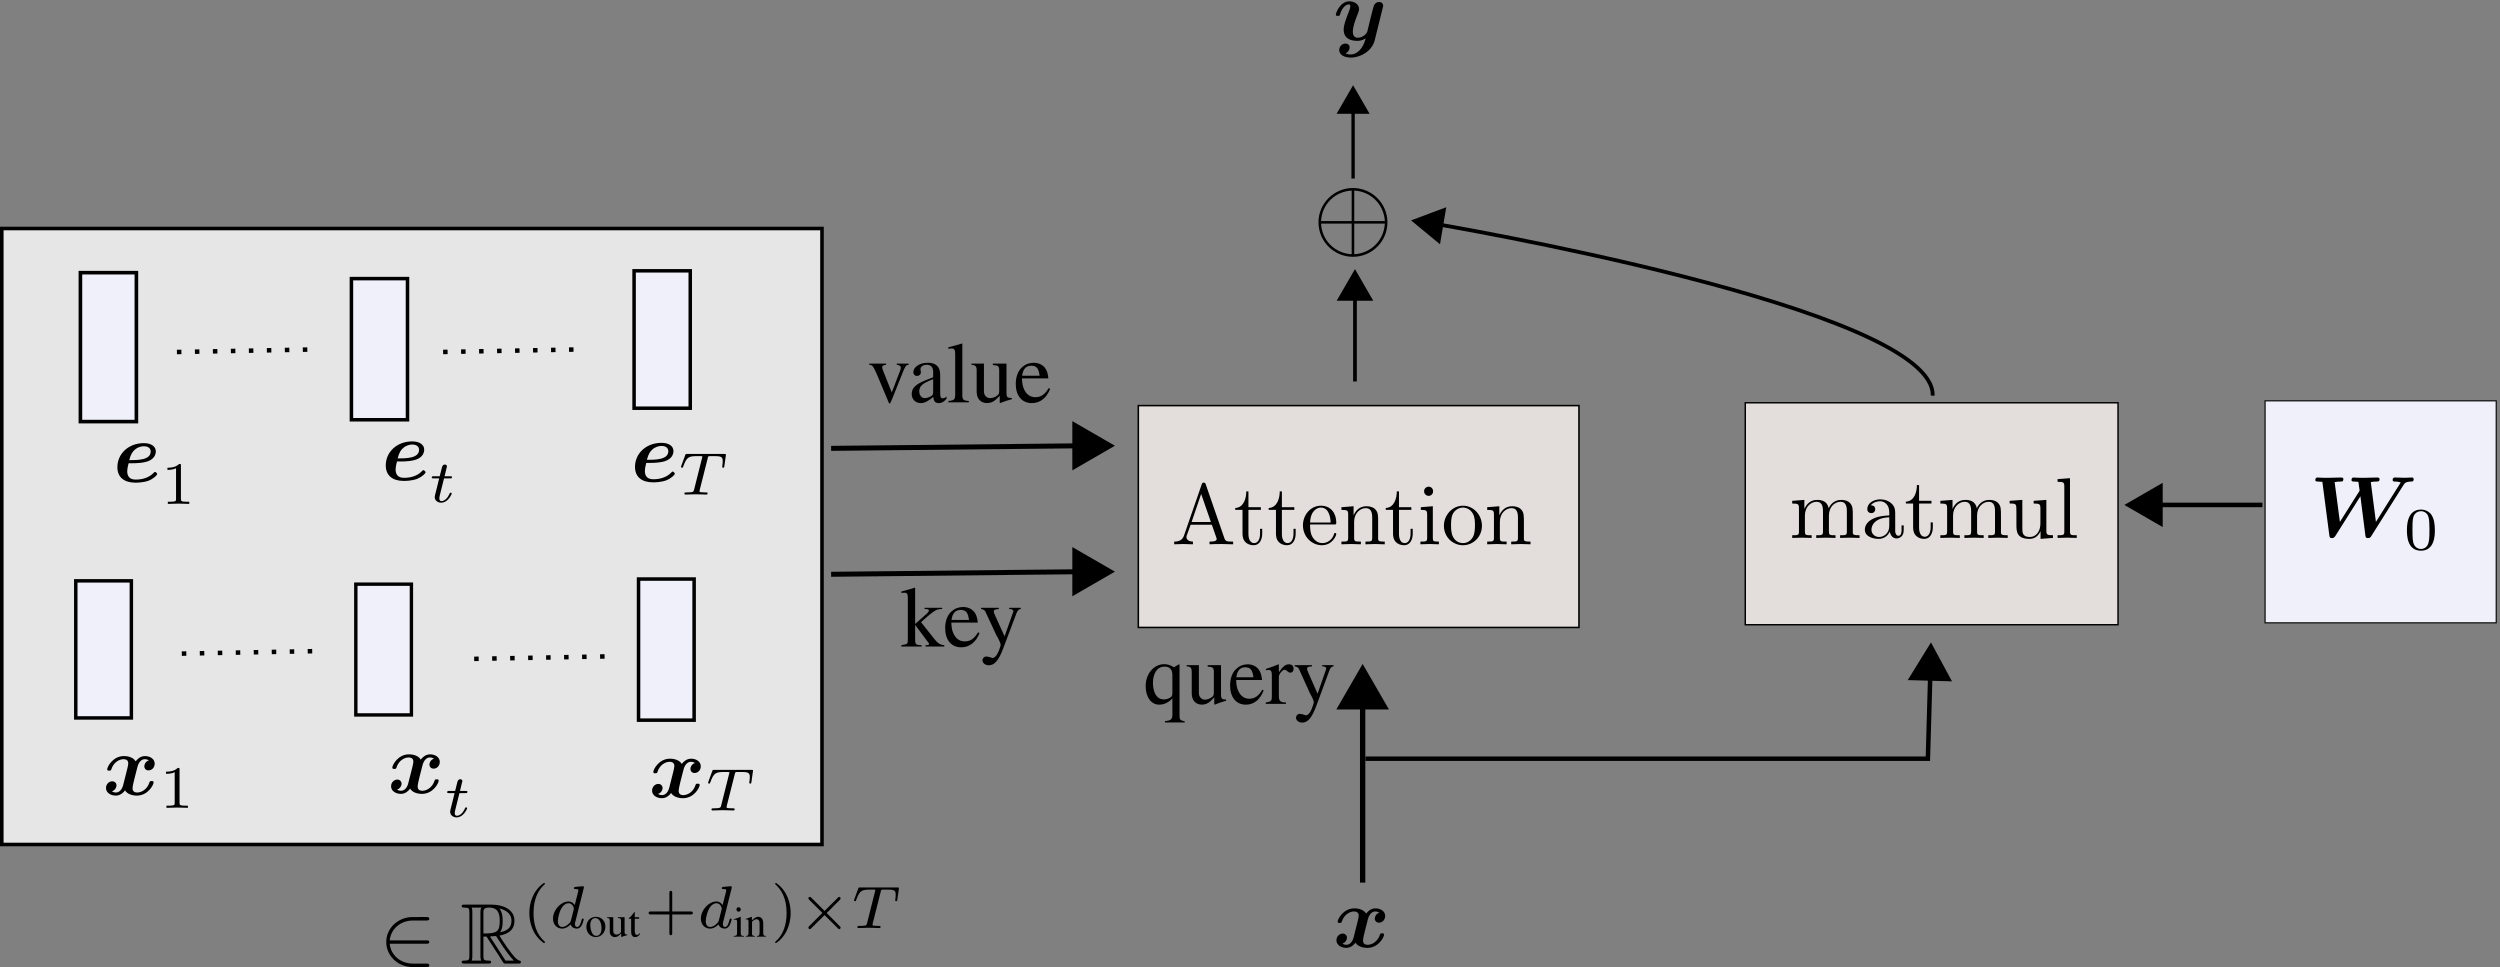 <?xml version="1.0" encoding="UTF-8" standalone="no"?>
<!-- Created with Inkscape (http://www.inkscape.org/) -->

<svg
   width="82.55mm"
   height="31.93mm"
   viewBox="0 0 82.55 31.93"
   version="1.1"
   id="svg5545"
   xmlns="http://www.w3.org/2000/svg"
   xmlns:svg="http://www.w3.org/2000/svg">
  <rect x="0" y="0" width="82.55" height="31.93" fill="#808080" stroke="none"/>
  <defs
     id="defs5542">
    <clipPath
       clipPathUnits="userSpaceOnUse"
       id="clipPath1114">
      <path
         d="M 0,0 H 416.383 V 174.557 H 0 Z"
         id="path1112" />
    </clipPath>
  </defs>
  <g
     id="layer1"
     transform="translate(-157.201,-3.55)">
    <g
       id="g1110"
       transform="matrix(0.198,0,0,-0.198,157.201,38.156)" />
    <g
       id="g1360"
       transform="matrix(0.198,0,0,-0.198,157.201,38.156)">
      <g
         clip-path="url(#clipPath1114)"
         id="g1358">
        <g
           transform="matrix(1,0,0,-1,0,174.557)"
           id="g1356">
          <g
             id="g1354">
            <path
               d="m 150.32,98.664 c 0.203,-0.023 0.336,-0.043 0.473,-0.043 0.473,0 0.605,0.199 0.605,0.875 v 6.93 c 0,0.742 -0.043,0.789 -1.078,0.945 v 0.227 h 3.375 v -0.227 h -0.293 c -0.586,-0.023 -0.785,-0.223 -0.785,-0.742 v -2.633 l 2,2.68 0.047,0.066 c 0.02,0.043 0.066,0.09 0.109,0.113 0.114,0.157 0.161,0.247 0.161,0.313 0,0.137 -0.137,0.203 -0.317,0.203 h -0.269 v 0.227 h 3.129 v -0.227 c -0.633,-0.023 -1.082,-0.312 -1.668,-1.035 l -2.204,-2.789 0.407,-0.383 c 1.035,-0.945 1.91,-1.621 2.34,-1.73 0.203,-0.047 0.402,-0.09 0.652,-0.09 h 0.113 v -0.203 h -2.926 v 0.203 c 0.563,0 0.719,0.066 0.719,0.269 0,0.11 -0.137,0.313 -0.336,0.492 l -1.957,1.735 v -6.008 l -0.07,-0.047 c -0.539,0.184 -0.945,0.293 -1.777,0.52 l -0.45,0.113 z"
               style="fill:#000000;fill-opacity:1;fill-rule:nonzero;stroke:none"
               id="path1116" />
            <path
               d="m 163.109,105.234 c -0.675,1.102 -1.304,1.508 -2.226,1.508 -0.809,0 -1.418,-0.406 -1.844,-1.238 -0.25,-0.539 -0.363,-1.012 -0.383,-1.891 h 4.41 c -0.113,-0.922 -0.25,-1.347 -0.609,-1.797 -0.426,-0.519 -1.102,-0.812 -1.844,-0.812 -0.722,0 -1.394,0.25 -1.937,0.742 -0.672,0.586 -1.055,1.598 -1.055,2.77 0,2 1.035,3.214 2.676,3.214 1.375,0 2.453,-0.832 3.062,-2.382 z m -4.433,-2.07 c 0.16,-1.125 0.652,-1.664 1.531,-1.664 0.879,0 1.215,0.406 1.395,1.664 z"
               style="fill:#000000;fill-opacity:1;fill-rule:nonzero;stroke:none"
               id="path1118" />
            <path
               d="m 170.23,101.141 h -1.933 v 0.203 c 0.449,0 0.699,0.133 0.699,0.359 0,0.067 -0.023,0.156 -0.07,0.246 l -1.395,3.961 -1.64,-3.625 c -0.09,-0.199 -0.161,-0.379 -0.161,-0.539 0,-0.269 0.227,-0.359 0.836,-0.402 v -0.203 h -2.949 v 0.203 c 0.383,0.043 0.606,0.199 0.719,0.449 l 1.644,3.531 0.043,0.114 0.227,0.425 c 0.406,0.723 0.629,1.239 0.629,1.465 0,0.203 -0.336,1.125 -0.586,1.551 -0.199,0.359 -0.516,0.629 -0.719,0.629 -0.066,0 -0.203,-0.02 -0.359,-0.09 -0.27,-0.09 -0.52,-0.156 -0.742,-0.156 -0.34,0 -0.629,0.293 -0.629,0.629 0,0.472 0.472,0.832 1.054,0.832 0.969,0 1.668,-0.809 2.43,-2.879 l 2.207,-5.848 c 0.203,-0.453 0.36,-0.609 0.695,-0.652 z"
               style="fill:#000000;fill-opacity:1;fill-rule:nonzero;stroke:none"
               id="path1120" />
            <path
               d="m 151.531,60.414 h -1.98 v 0.199 c 0.449,0.047 0.676,0.203 0.676,0.473 0,0.137 -0.047,0.293 -0.09,0.43 l -1.418,3.711 -1.465,-3.668 c -0.09,-0.204 -0.133,-0.403 -0.133,-0.539 0,-0.247 0.156,-0.36 0.652,-0.407 v -0.199 h -2.812 v 0.199 c 0.539,0.047 0.652,0.18 1.305,1.668 l 1.73,4.117 c 0.024,0.09 0.07,0.18 0.113,0.293 0.09,0.27 0.18,0.379 0.25,0.379 0.09,0 0.2,-0.179 0.403,-0.718 l 1.847,-4.614 c 0.403,-0.965 0.493,-1.078 0.922,-1.125 z"
               style="fill:#000000;fill-opacity:1;fill-rule:nonzero;stroke:none"
               id="path1122" />
            <path
               d="m 157.852,65.926 c -0.25,0.203 -0.43,0.269 -0.633,0.269 -0.336,0 -0.426,-0.203 -0.426,-0.832 V 62.57 c 0,-0.761 -0.066,-1.168 -0.293,-1.504 -0.316,-0.519 -0.922,-0.789 -1.777,-0.789 -1.352,0 -2.407,0.7 -2.407,1.598 0,0.336 0.27,0.605 0.606,0.605 0.34,0 0.652,-0.269 0.652,-0.582 0,-0.07 -0.023,-0.136 -0.023,-0.25 -0.043,-0.109 -0.043,-0.222 -0.043,-0.336 0,-0.382 0.449,-0.699 1.035,-0.699 0.695,0 1.078,0.407 1.078,1.196 v 0.875 c -2.203,0.878 -2.453,0.992 -3.059,1.554 -0.316,0.27 -0.519,0.766 -0.519,1.239 0,0.898 0.633,1.527 1.508,1.527 0.633,0 1.215,-0.293 2.094,-1.035 0.066,0.742 0.316,1.035 0.921,1.035 0.473,0 0.789,-0.156 1.286,-0.719 z m -2.231,-0.813 c 0,0.43 -0.066,0.563 -0.359,0.742 -0.36,0.204 -0.766,0.317 -1.059,0.317 -0.492,0 -0.898,-0.473 -0.898,-1.102 v -0.047 c 0,-0.855 0.586,-1.371 2.316,-2 z"
               style="fill:#000000;fill-opacity:1;fill-rule:nonzero;stroke:none"
               id="path1124" />
            <path
               d="m 158.145,57.938 h 0.089 c 0.157,-0.024 0.336,-0.047 0.45,-0.047 0.449,0 0.609,0.203 0.609,0.879 v 6.839 c 0,0.789 -0.203,0.969 -1.125,1.036 v 0.226 h 3.398 v -0.226 c -0.902,-0.043 -1.082,-0.204 -1.082,-0.989 v -8.551 l -0.043,-0.046 c -0.765,0.25 -1.308,0.382 -2.296,0.632 z"
               style="fill:#000000;fill-opacity:1;fill-rule:nonzero;stroke:none"
               id="path1126" />
            <path
               d="m 168.746,66.148 h -0.09 c -0.652,0 -0.808,-0.156 -0.808,-0.808 v -4.926 h -2.274 v 0.246 c 0.903,0.043 1.059,0.18 1.059,0.899 v 3.375 c 0,0.406 -0.067,0.609 -0.27,0.765 -0.383,0.317 -0.832,0.473 -1.261,0.473 -0.563,0 -1.012,-0.473 -1.012,-1.078 v -4.68 h -2.094 v 0.199 c 0.676,0.047 0.879,0.25 0.879,0.926 v 3.598 c 0,1.148 0.699,1.867 1.734,1.867 0.539,0 1.102,-0.223 1.485,-0.606 l 0.629,-0.609 v 1.172 l 0.047,0.043 c 0.718,-0.293 1.234,-0.449 1.976,-0.652 z"
               style="fill:#000000;fill-opacity:1;fill-rule:nonzero;stroke:none"
               id="path1128" />
            <path
               d="m 174.887,64.508 c -0.676,1.101 -1.305,1.508 -2.227,1.508 -0.812,0 -1.418,-0.407 -1.848,-1.239 -0.246,-0.539 -0.359,-1.011 -0.382,-1.89 h 4.41 c -0.113,-0.922 -0.246,-1.348 -0.606,-1.801 -0.429,-0.516 -1.105,-0.809 -1.847,-0.809 -0.719,0 -1.395,0.246 -1.934,0.743 -0.676,0.585 -1.058,1.597 -1.058,2.769 0,2 1.035,3.215 2.679,3.215 1.371,0 2.453,-0.832 3.059,-2.383 z m -4.434,-2.07 c 0.156,-1.126 0.652,-1.665 1.531,-1.665 0.875,0 1.215,0.403 1.395,1.665 z"
               style="fill:#000000;fill-opacity:1;fill-rule:nonzero;stroke:none"
               id="path1130" />
            <path
               d="m 195.785,111.062 c -0.652,-0.382 -1.058,-0.519 -1.621,-0.519 -1.754,0 -3.105,1.598 -3.105,3.668 0,1.824 0.921,3.082 2.25,3.082 0.808,0 1.597,-0.359 2.207,-1.055 v 2.7 c 0,0.808 -0.25,1.011 -1.239,1.101 v 0.227 h 3.305 v -0.18 c -0.762,-0.184 -0.875,-0.293 -0.875,-0.902 v -8.594 h -0.156 z m -0.269,4.274 c 0,0.34 -0.047,0.539 -0.204,0.652 -0.292,0.27 -0.765,0.43 -1.195,0.43 -0.449,0 -0.832,-0.137 -1.101,-0.43 -0.45,-0.402 -0.743,-1.347 -0.743,-2.293 0,-1.687 0.743,-2.746 1.934,-2.746 0.879,0 1.309,0.473 1.309,1.442 z"
               style="fill:#000000;fill-opacity:1;fill-rule:nonzero;stroke:none"
               id="path1132" />
            <path
               d="m 204.48,116.438 h -0.07 c -0.629,0 -0.785,-0.157 -0.785,-0.809 v -4.926 h -2.23 v 0.246 c 0.878,0.047 1.035,0.18 1.035,0.899 v 3.375 c 0,0.406 -0.067,0.609 -0.27,0.765 -0.383,0.317 -0.808,0.473 -1.238,0.473 -0.539,0 -0.988,-0.473 -0.988,-1.078 v -4.68 h -2.047 v 0.199 c 0.675,0.047 0.855,0.25 0.855,0.926 v 3.598 c 0,1.148 0.676,1.867 1.707,1.867 0.52,0 1.082,-0.223 1.442,-0.605 l 0.609,-0.61 v 1.172 l 0.066,0.043 c 0.696,-0.293 1.215,-0.449 1.914,-0.652 z"
               style="fill:#000000;fill-opacity:1;fill-rule:nonzero;stroke:none"
               id="path1134" />
            <path
               d="m 210.52,114.797 c -0.676,1.101 -1.286,1.508 -2.184,1.508 -0.789,0 -1.395,-0.407 -1.801,-1.239 -0.269,-0.539 -0.359,-1.011 -0.383,-1.89 h 4.321 c -0.114,-0.922 -0.246,-1.348 -0.606,-1.801 -0.406,-0.516 -1.058,-0.809 -1.801,-0.809 -0.699,0 -1.351,0.246 -1.89,0.743 -0.653,0.586 -1.035,1.597 -1.035,2.769 0,2 1.011,3.215 2.632,3.215 1.329,0 2.383,-0.832 2.969,-2.383 z m -4.344,-2.07 c 0.156,-1.125 0.629,-1.665 1.484,-1.665 0.856,0 1.192,0.403 1.371,1.665 z"
               style="fill:#000000;fill-opacity:1;fill-rule:nonzero;stroke:none"
               id="path1136" />
            <path
               d="m 211.113,111.559 c 0.203,-0.047 0.336,-0.047 0.496,-0.047 0.36,0 0.493,0.226 0.493,0.855 v 3.578 c 0,0.719 -0.11,0.832 -1.012,0.989 v 0.226 h 3.375 v -0.226 c -0.945,-0.024 -1.192,-0.246 -1.192,-1.059 v -3.238 c 0,-0.449 0.606,-1.172 0.989,-1.172 0.09,0 0.203,0.07 0.359,0.203 0.227,0.203 0.383,0.293 0.563,0.293 0.339,0 0.543,-0.246 0.543,-0.652 0,-0.473 -0.293,-0.743 -0.766,-0.743 -0.586,0 -0.992,0.317 -1.688,1.329 v -1.305 l -0.066,-0.024 c -0.742,0.317 -1.262,0.496 -2.094,0.766 z"
               style="fill:#000000;fill-opacity:1;fill-rule:nonzero;stroke:none"
               id="path1138" />
            <path
               d="m 222.387,110.703 h -1.891 v 0.199 c 0.449,0 0.676,0.137 0.676,0.364 0,0.066 -0.024,0.156 -0.067,0.246 l -1.375,3.961 -1.597,-3.625 c -0.09,-0.2 -0.156,-0.383 -0.156,-0.539 0,-0.27 0.226,-0.36 0.832,-0.407 v -0.199 h -2.903 v 0.199 c 0.36,0.047 0.61,0.203 0.723,0.453 l 1.598,3.532 0.043,0.113 0.203,0.426 c 0.406,0.722 0.629,1.238 0.629,1.465 0,0.199 -0.336,1.125 -0.563,1.55 -0.203,0.36 -0.516,0.629 -0.719,0.629 -0.066,0 -0.203,-0.019 -0.34,-0.09 -0.269,-0.089 -0.515,-0.156 -0.742,-0.156 -0.336,0 -0.605,0.293 -0.605,0.629 0,0.473 0.449,0.832 1.035,0.832 0.945,0 1.621,-0.808 2.383,-2.879 l 2.16,-5.847 c 0.18,-0.454 0.34,-0.61 0.676,-0.657 z"
               style="fill:#000000;fill-opacity:1;fill-rule:nonzero;stroke:none"
               id="path1140" />
            <path
               d="m 71.094,157.164 c 0.226,0 0.496,0 0.496,-0.293 0,-0.269 -0.27,-0.269 -0.496,-0.269 h -6.098 c 0.18,-1.934 1.824,-3.309 3.848,-3.309 h 2.25 c 0.226,0 0.496,0 0.496,-0.293 0,-0.289 -0.27,-0.289 -0.496,-0.289 H 68.82 c -2.449,0 -4.406,1.867 -4.406,4.16 0,2.317 1.957,4.184 4.406,4.184 h 2.274 c 0.226,0 0.496,0 0.496,-0.289 0,-0.293 -0.27,-0.293 -0.496,-0.293 h -2.25 c -2.024,0 -3.668,-1.375 -3.848,-3.309 z"
               style="fill:#000000;fill-opacity:1;fill-rule:nonzero;stroke:none"
               id="path1142" />
            <path
               d="m 80.617,155.973 h 0.516 l 2.16,3.328 c 0.137,0.226 0.473,0.789 0.629,0.992 0.113,0.18 0.16,0.18 0.473,0.18 h 1.98 c 0.27,0 0.496,0 0.496,-0.25 0,-0.133 -0.09,-0.223 -0.226,-0.246 -0.54,-0.114 -1.235,-1.079 -1.575,-1.532 -0.113,-0.133 -0.832,-1.078 -1.777,-2.633 1.262,-0.246 2.5,-0.785 2.5,-2.496 0,-1.98 -2.094,-2.675 -3.805,-2.675 h -4.5 c -0.269,0 -0.496,0 -0.496,0.246 0,0.246 0.27,0.246 0.383,0.246 0.832,0 0.902,0.113 0.902,0.832 v 7.18 c 0,0.718 -0.07,0.832 -0.902,0.832 -0.113,0 -0.383,0 -0.383,0.246 0,0.25 0.227,0.25 0.496,0.25 h 3.938 c 0.246,0 0.472,0 0.472,-0.25 0,-0.246 -0.246,-0.246 -0.406,-0.246 -0.808,0 -0.875,-0.114 -0.875,-0.832 z m 2.766,-0.723 c 0.406,-0.516 0.449,-1.281 0.449,-1.91 0,-0.699 -0.09,-1.465 -0.539,-2.047 0.586,0.133 2.004,0.582 2.004,2.023 0,0.946 -0.43,1.664 -1.914,1.934 z m -2.766,-3.328 c 0,-0.317 0,-0.789 0.899,-0.789 1.214,0 1.824,0.519 1.824,2.207 0,1.844 -0.453,2.113 -2.723,2.113 z m -1.957,8.055 c 0.11,-0.27 0.11,-0.676 0.11,-0.789 v -7.266 c 0,-0.137 0,-0.52 -0.11,-0.789 h 1.641 c -0.18,0.25 -0.18,0.519 -0.18,0.742 v 7.313 c 0,0.136 0,0.519 0.113,0.789 z m 3.059,-4.004 c 0.113,-0.024 0.156,-0.047 0.269,-0.047 0.227,0 0.539,-0.024 0.742,-0.043 0.227,0.336 1.778,2.902 2.969,4.094 h -1.394 z"
               style="fill:#000000;fill-opacity:1;fill-rule:nonzero;stroke:none"
               id="path1144" />
            <path
               d="m 90.684,147.035 c -1.891,1.328 -2.407,3.465 -2.407,4.992 0,1.418 0.426,3.625 2.407,5.02 0.089,0 0.203,0 0.203,-0.113 0,-0.067 -0.024,-0.09 -0.09,-0.157 -1.352,-1.215 -1.824,-2.902 -1.824,-4.726 0,-2.723 1.035,-4.051 1.847,-4.793 0.043,-0.043 0.067,-0.067 0.067,-0.113 0,-0.11 -0.114,-0.11 -0.203,-0.11 z"
               style="fill:#000000;fill-opacity:1;fill-rule:nonzero;stroke:none"
               id="path1146" />
            <path
               d="m 97.352,147.891 c 0,-0.024 0.023,-0.161 0.023,-0.161 0,-0.066 -0.023,-0.156 -0.16,-0.156 -0.203,0 -1.035,0.09 -1.281,0.114 -0.067,0 -0.227,0.019 -0.227,0.222 0,0.137 0.16,0.137 0.273,0.137 0.469,0 0.469,0.09 0.469,0.156 0,0.067 0,0.137 -0.019,0.227 l -0.586,2.293 c -0.203,-0.336 -0.539,-0.606 -1.035,-0.606 -1.282,0 -2.586,1.418 -2.586,2.856 0,0.992 0.652,1.668 1.527,1.668 0.543,0 1.012,-0.293 1.418,-0.7 0.18,0.61 0.766,0.7 1.035,0.7 0.359,0 0.609,-0.203 0.789,-0.52 0.223,-0.406 0.36,-0.969 0.36,-1.012 0,-0.136 -0.137,-0.136 -0.157,-0.136 -0.16,0 -0.16,0.047 -0.226,0.316 -0.137,0.496 -0.317,1.078 -0.742,1.078 -0.247,0 -0.34,-0.222 -0.34,-0.492 0,-0.18 0.023,-0.27 0.07,-0.406 z m -2.137,5.398 c -0.07,0.293 -0.293,0.496 -0.52,0.676 -0.09,0.09 -0.496,0.402 -0.922,0.402 -0.382,0 -0.742,-0.269 -0.742,-0.965 0,-0.539 0.293,-1.644 0.539,-2.047 0.45,-0.812 0.969,-0.945 1.239,-0.945 0.699,0 0.898,0.766 0.898,0.875 0,0.024 -0.019,0.113 -0.019,0.137 z"
               style="fill:#000000;fill-opacity:1;fill-rule:nonzero;stroke:none"
               id="path1148" />
            <path
               d="m 99.387,152.676 c -0.946,0 -1.598,0.699 -1.598,1.687 0,0.969 0.672,1.688 1.574,1.688 0.899,0 1.598,-0.766 1.598,-1.754 0,-0.922 -0.652,-1.621 -1.574,-1.621 z m -0.09,0.203 c 0.582,0 1.012,0.695 1.012,1.687 0,0.809 -0.317,1.282 -0.856,1.282 -0.293,0 -0.539,-0.157 -0.699,-0.45 -0.203,-0.382 -0.313,-0.878 -0.313,-1.394 0,-0.676 0.336,-1.125 0.856,-1.125 z"
               style="fill:#000000;fill-opacity:1;fill-rule:nonzero;stroke:none"
               id="path1150" />
            <path
               d="m 104.613,155.625 h -0.043 c -0.316,0 -0.406,-0.07 -0.406,-0.406 v -2.477 h -1.125 v 0.137 c 0.426,0.023 0.52,0.09 0.52,0.449 v 1.688 c 0,0.203 -0.024,0.293 -0.137,0.382 -0.18,0.157 -0.406,0.247 -0.629,0.247 -0.27,0 -0.52,-0.247 -0.52,-0.563 v -2.34 h -1.035 v 0.113 c 0.34,0.024 0.45,0.137 0.45,0.45 v 1.824 c 0,0.562 0.339,0.922 0.855,0.922 0.269,0 0.543,-0.113 0.742,-0.317 l 0.317,-0.293 v 0.586 l 0.023,0.024 c 0.359,-0.156 0.629,-0.227 0.988,-0.317 z"
               style="fill:#000000;fill-opacity:1;fill-rule:nonzero;stroke:none"
               id="path1152" />
            <path
               d="m 106.582,152.742 h -0.723 v -0.832 c 0,-0.066 0,-0.09 -0.043,-0.09 -0.046,0.067 -0.089,0.137 -0.136,0.203 -0.293,0.407 -0.582,0.743 -0.696,0.766 -0.089,0.066 -0.136,0.113 -0.136,0.133 0,0.023 0,0.047 0.023,0.07 h 0.383 v 2.16 c 0,0.582 0.223,0.899 0.652,0.899 0.336,0 0.606,-0.156 0.856,-0.539 l -0.09,-0.09 c -0.16,0.18 -0.27,0.269 -0.43,0.269 -0.269,0 -0.383,-0.203 -0.383,-0.652 v -2.047 h 0.723 z"
               style="fill:#000000;fill-opacity:1;fill-rule:nonzero;stroke:none"
               id="path1154" />
            <path
               d="m 112.105,152.277 h 3.083 c 0.132,0 0.359,0 0.359,-0.226 0,-0.27 -0.227,-0.27 -0.359,-0.27 h -3.083 v -3.082 c 0,-0.113 0,-0.359 -0.226,-0.359 -0.246,0 -0.246,0.222 -0.246,0.359 v 3.082 h -3.082 c -0.137,0 -0.383,0 -0.383,0.246 0,0.25 0.223,0.25 0.383,0.25 h 3.082 v 3.082 c 0,0.133 0,0.383 0.222,0.383 0.25,0 0.25,-0.25 0.25,-0.383 z"
               style="fill:#000000;fill-opacity:1;fill-rule:nonzero;stroke:none"
               id="path1156" />
            <path
               d="m 122.016,147.891 c 0,-0.024 0.019,-0.161 0.019,-0.161 0,-0.066 -0.019,-0.156 -0.156,-0.156 -0.203,0 -1.035,0.09 -1.281,0.114 -0.071,0 -0.227,0.019 -0.227,0.222 0,0.137 0.156,0.137 0.27,0.137 0.472,0 0.472,0.09 0.472,0.156 0,0.067 0,0.137 -0.023,0.227 l -0.582,2.293 c -0.203,-0.336 -0.543,-0.606 -1.035,-0.606 -1.285,0 -2.59,1.418 -2.59,2.856 0,0.992 0.652,1.668 1.531,1.668 0.539,0 1.012,-0.293 1.418,-0.7 0.18,0.61 0.766,0.7 1.035,0.7 0.36,0 0.606,-0.203 0.785,-0.52 0.227,-0.406 0.364,-0.969 0.364,-1.012 0,-0.136 -0.137,-0.136 -0.161,-0.136 -0.156,0 -0.156,0.047 -0.222,0.316 -0.137,0.496 -0.317,1.078 -0.742,1.078 -0.25,0 -0.34,-0.222 -0.34,-0.492 0,-0.18 0.023,-0.27 0.066,-0.406 z m -2.141,5.398 c -0.066,0.293 -0.293,0.496 -0.516,0.676 -0.089,0.09 -0.496,0.402 -0.921,0.402 -0.383,0 -0.743,-0.269 -0.743,-0.965 0,-0.539 0.293,-1.644 0.539,-2.047 0.45,-0.812 0.969,-0.945 1.239,-0.945 0.695,0 0.898,0.766 0.898,0.875 0,0.024 -0.023,0.113 -0.023,0.137 z"
               style="fill:#000000;fill-opacity:1;fill-rule:nonzero;stroke:none"
               id="path1158" />
            <path
               d="m 123.508,152.676 -1.125,0.406 v 0.109 l 0.066,-0.019 c 0.09,0 0.18,-0.024 0.25,-0.024 0.156,0 0.223,0.114 0.223,0.426 v 1.668 c 0,0.516 -0.067,0.606 -0.563,0.629 v 0.113 h 1.711 v -0.113 c -0.472,-0.023 -0.539,-0.113 -0.539,-0.629 v -2.543 z m -0.336,-1.598 c -0.203,0 -0.36,0.156 -0.36,0.36 0,0.203 0.157,0.382 0.36,0.382 0.203,0 0.359,-0.156 0.359,-0.382 0,-0.204 -0.156,-0.36 -0.359,-0.36 z"
               style="fill:#000000;fill-opacity:1;fill-rule:nonzero;stroke:none"
               id="path1160" />
            <path
               d="m 124.355,153.125 c 0.043,-0.023 0.114,-0.023 0.204,-0.023 0.199,0 0.269,0.113 0.269,0.453 v 1.777 c 0,0.402 -0.09,0.516 -0.449,0.539 v 0.113 h 1.504 v -0.113 c -0.36,-0.023 -0.469,-0.113 -0.469,-0.359 v -2.028 c 0.359,-0.312 0.516,-0.402 0.742,-0.402 0.36,0 0.516,0.223 0.516,0.695 v 1.485 c 0,0.472 -0.09,0.586 -0.449,0.609 v 0.113 h 1.507 v -0.113 c -0.359,-0.023 -0.449,-0.113 -0.449,-0.473 v -1.644 c 0,-0.672 -0.316,-1.078 -0.836,-1.078 -0.336,0 -0.562,0.136 -1.054,0.586 v -0.563 l -0.047,-0.023 c -0.36,0.136 -0.586,0.226 -0.989,0.336 z"
               style="fill:#000000;fill-opacity:1;fill-rule:nonzero;stroke:none"
               id="path1162" />
            <path
               d="m 129.445,147.035 c -0.066,0 -0.179,0 -0.179,0.11 0,0.046 0.023,0.07 0.089,0.16 0.856,0.785 1.825,2.136 1.825,4.722 0,2.094 -0.653,3.692 -1.735,4.661 -0.179,0.179 -0.179,0.179 -0.179,0.246 0,0.046 0.023,0.113 0.113,0.113 0.137,0 1.082,-0.652 1.754,-1.914 0.429,-0.832 0.722,-1.91 0.722,-3.082 0,-1.418 -0.429,-3.621 -2.41,-5.016 z"
               style="fill:#000000;fill-opacity:1;fill-rule:nonzero;stroke:none"
               id="path1164" />
            <path
               d="m 140.051,149.848 c 0.109,-0.114 0.133,-0.18 0.133,-0.25 0,-0.157 -0.114,-0.246 -0.223,-0.246 -0.113,0 -0.137,0.023 -0.25,0.156 l -2.203,2.183 -2.207,-2.203 c -0.113,-0.093 -0.133,-0.136 -0.223,-0.136 -0.16,0 -0.269,0.113 -0.269,0.246 0,0.09 0.043,0.113 0.156,0.25 l 2.183,2.179 -2.183,2.184 c -0.137,0.156 -0.156,0.203 -0.156,0.246 0,0.16 0.109,0.273 0.269,0.273 0.09,0 0.11,-0.046 0.223,-0.16 l 2.207,-2.179 2.293,2.269 c 0.047,0.047 0.09,0.07 0.16,0.07 0.109,0 0.223,-0.089 0.223,-0.273 0,-0.066 0,-0.09 -0.043,-0.109 -0.024,-0.047 -1.957,-2.004 -2.274,-2.297 z"
               style="fill:#000000;fill-opacity:1;fill-rule:nonzero;stroke:none"
               id="path1166" />
            <path
               d="m 146.879,148.473 c 0.066,-0.293 0.09,-0.313 0.316,-0.336 0.043,0 0.383,0 0.582,0 0.633,0 0.879,0 1.125,0.066 0.453,0.137 0.473,0.43 0.473,0.789 0,0.156 0,0.293 -0.066,0.809 l -0.024,0.113 c 0,0.113 0.07,0.156 0.18,0.156 0.16,0 0.16,-0.09 0.18,-0.246 l 0.273,-1.914 c 0,-0.133 -0.113,-0.133 -0.293,-0.133 h -6.168 c -0.246,0 -0.269,0 -0.336,0.203 l -0.652,1.778 c 0,0.043 -0.047,0.133 -0.047,0.18 0,0.042 0.023,0.132 0.183,0.132 0.133,0 0.133,-0.043 0.2,-0.246 0.586,-1.597 0.925,-1.687 2.453,-1.687 h 0.406 c 0.316,0 0.316,0 0.316,0.09 0,0 0,0.066 -0.046,0.203 l -1.329,5.285 c -0.089,0.363 -0.113,0.473 -1.167,0.473 -0.36,0 -0.454,0 -0.454,0.226 0,0.024 0.024,0.137 0.184,0.137 0.27,0 0.582,-0.024 0.852,-0.024 0.292,0 0.585,-0.023 0.855,-0.023 0.293,0 0.633,0 0.922,0.023 0.273,0 0.562,0.024 0.836,0.024 0.09,0 0.222,0 0.222,-0.227 0,-0.136 -0.089,-0.136 -0.402,-0.136 -0.183,0 -0.383,-0.02 -0.586,-0.02 -0.34,-0.023 -0.359,-0.07 -0.359,-0.18 0,-0.093 0,-0.093 0.043,-0.25 z"
               style="fill:#000000;fill-opacity:1;fill-rule:nonzero;stroke:none"
               id="path1168" />
            <g
               id="g1172">
              <path
                 d="M 0.297,37.887 H 137.082 V 140.614 H 0.297 Z"
                 style="fill:#e6e6e6;fill-opacity:1;fill-rule:nonzero;stroke:#000000;stroke-width:0.596;stroke-linecap:butt;stroke-linejoin:miter;stroke-miterlimit:4;stroke-dasharray:none;stroke-opacity:1"
                 id="path1170" />
            </g>
            <g
               id="g1176">
              <path
                 d="m 13.41,45.254 h 9.336 V 70.086 H 13.41 Z"
                 style="fill:#f0f0fa;fill-opacity:1;fill-rule:nonzero;stroke:#000000;stroke-width:0.605;stroke-linecap:butt;stroke-linejoin:miter;stroke-miterlimit:4;stroke-dasharray:none;stroke-opacity:1"
                 id="path1174" />
            </g>
            <g
               id="g1180">
              <path
                 d="m 58.605,46.242 h 9.352 v 23.539 h -9.352 z"
                 style="fill:#f0f0fa;fill-opacity:1;fill-rule:nonzero;stroke:#000000;stroke-width:0.589;stroke-linecap:butt;stroke-linejoin:miter;stroke-miterlimit:4;stroke-dasharray:none;stroke-opacity:1"
                 id="path1178" />
            </g>
            <g
               id="g1184">
              <path
                 d="m 105.746,44.941 h 9.367 v 22.914 h -9.367 z"
                 style="fill:#f0f0fa;fill-opacity:1;fill-rule:nonzero;stroke:#000000;stroke-width:0.582;stroke-linecap:butt;stroke-linejoin:miter;stroke-miterlimit:4;stroke-dasharray:none;stroke-opacity:1"
                 id="path1182" />
            </g>
            <path
               d="m 108.398,76.98 c 0.946,0 1.891,-0.089 2.497,-0.292 1.214,-0.407 1.417,-1.239 1.417,-1.688 0,-0.832 -0.789,-1.371 -1.98,-1.371 -2.586,0 -4.434,1.777 -4.434,4.004 0,1.664 1.106,2.586 3.016,2.586 0.359,0 1.352,-0.024 2.207,-0.336 0.832,-0.34 1.418,-0.922 1.418,-1.102 0,-0.113 -0.227,-0.363 -0.363,-0.363 -0.09,0 -0.11,0.047 -0.223,0.16 -0.765,0.809 -1.891,1.125 -2.992,1.125 -1.035,0 -1.418,-0.562 -1.418,-1.394 0,-0.274 0.066,-0.743 0.227,-1.329 z m -0.519,-0.519 c 0.269,-1.055 0.609,-1.438 0.855,-1.664 0.496,-0.496 1.172,-0.652 1.598,-0.652 0.52,0 1.125,0.226 1.125,0.878 0,1.438 -2.184,1.438 -3.578,1.438 z"
               style="fill:#000000;fill-opacity:1;fill-rule:nonzero;stroke:none"
               id="path1186" />
            <path
               d="m 118.027,76.184 c 0.067,-0.293 0.09,-0.317 0.317,-0.336 0.043,0 0.379,0 0.582,0 0.633,0 0.879,0 1.125,0.066 0.449,0.133 0.472,0.426 0.472,0.785 0,0.16 0,0.293 -0.066,0.813 l -0.023,0.113 c 0,0.109 0.066,0.156 0.179,0.156 0.16,0 0.16,-0.09 0.18,-0.246 l 0.269,-1.914 c 0,-0.137 -0.109,-0.137 -0.289,-0.137 h -6.168 c -0.246,0 -0.269,0 -0.335,0.204 l -0.653,1.777 c 0,0.047 -0.047,0.137 -0.047,0.18 0,0.046 0.024,0.136 0.18,0.136 0.137,0 0.137,-0.047 0.203,-0.246 0.586,-1.597 0.922,-1.687 2.453,-1.687 h 0.406 c 0.313,0 0.313,0 0.313,0.09 0,0 0,0.066 -0.043,0.199 l -1.328,5.289 c -0.09,0.359 -0.113,0.472 -1.168,0.472 -0.363,0 -0.453,0 -0.453,0.227 0,0.02 0.023,0.133 0.179,0.133 0.274,0 0.586,-0.024 0.856,-0.024 0.293,0 0.586,-0.019 0.855,-0.019 0.293,0 0.633,0 0.922,0.019 0.274,0 0.563,0.024 0.836,0.024 0.09,0 0.223,0 0.223,-0.223 0,-0.137 -0.09,-0.137 -0.406,-0.137 -0.18,0 -0.379,-0.023 -0.582,-0.023 -0.34,-0.023 -0.36,-0.066 -0.36,-0.18 0,-0.09 0,-0.09 0.043,-0.246 z"
               style="fill:#000000;fill-opacity:1;fill-rule:nonzero;stroke:none"
               id="path1188" />
            <path
               d="m 66.828,76.742 c 0.945,0 1.891,-0.09 2.496,-0.293 1.215,-0.402 1.418,-1.234 1.418,-1.687 0,-0.832 -0.785,-1.371 -1.98,-1.371 -2.586,0 -4.43,1.777 -4.43,4.004 0,1.667 1.102,2.589 3.012,2.589 0.363,0 1.351,-0.023 2.207,-0.339 0.832,-0.336 1.418,-0.922 1.418,-1.102 0,-0.113 -0.227,-0.359 -0.36,-0.359 -0.089,0 -0.113,0.043 -0.226,0.156 -0.766,0.812 -1.891,1.125 -2.992,1.125 -1.036,0 -1.418,-0.563 -1.418,-1.395 0,-0.269 0.066,-0.742 0.226,-1.328 z m -0.516,-0.515 c 0.27,-1.059 0.606,-1.442 0.852,-1.665 0.496,-0.496 1.172,-0.652 1.598,-0.652 0.519,0 1.125,0.223 1.125,0.875 0,1.442 -2.18,1.442 -3.575,1.442 z"
               style="fill:#000000;fill-opacity:1;fill-rule:nonzero;stroke:none"
               id="path1190" />
            <path
               d="m 74.051,79.562 h 1.011 c 0.204,0 0.317,0 0.317,-0.226 0,-0.133 -0.113,-0.133 -0.293,-0.133 H 74.141 L 74.5,77.719 c 0.023,-0.047 0.043,-0.114 0.043,-0.137 0,-0.203 -0.156,-0.336 -0.359,-0.336 -0.246,0 -0.383,0.18 -0.473,0.426 -0.066,0.269 0.07,-0.227 -0.383,1.531 h -1.012 c -0.179,0 -0.312,0 -0.312,0.223 0,0.136 0.109,0.136 0.289,0.136 h 0.945 l -0.582,2.364 c -0.07,0.246 -0.16,0.605 -0.16,0.742 0,0.586 0.52,0.945 1.082,0.945 1.125,0 1.754,-1.394 1.754,-1.531 0,-0.137 -0.133,-0.137 -0.156,-0.137 -0.137,0 -0.137,0.024 -0.227,0.203 -0.269,0.633 -0.785,1.196 -1.328,1.196 -0.223,0 -0.359,-0.137 -0.359,-0.496 0,-0.09 0.047,-0.317 0.066,-0.407 z"
               style="fill:#000000;fill-opacity:1;fill-rule:nonzero;stroke:none"
               id="path1192" />
            <path
               d="m 22.07,77.035 c 0.946,0 1.891,-0.09 2.496,-0.293 1.215,-0.406 1.418,-1.238 1.418,-1.687 0,-0.832 -0.785,-1.375 -1.98,-1.375 -2.586,0 -4.43,1.777 -4.43,4.008 0,1.664 1.102,2.585 3.012,2.585 0.363,0 1.352,-0.023 2.207,-0.335 0.832,-0.34 1.418,-0.926 1.418,-1.106 0,-0.109 -0.227,-0.359 -0.359,-0.359 -0.09,0 -0.114,0.047 -0.227,0.16 -0.766,0.808 -1.891,1.125 -2.992,1.125 -1.035,0 -1.418,-0.563 -1.418,-1.399 0,-0.269 0.066,-0.742 0.226,-1.324 z m -0.519,-0.519 c 0.273,-1.059 0.609,-1.442 0.855,-1.664 0.496,-0.497 1.172,-0.653 1.598,-0.653 0.519,0 1.125,0.223 1.125,0.875 0,1.442 -2.18,1.442 -3.578,1.442 z"
               style="fill:#000000;fill-opacity:1;fill-rule:nonzero;stroke:none"
               id="path1194" />
            <path
               d="m 30.172,77.422 c 0,-0.27 0,-0.27 -0.293,-0.27 -0.652,0.629 -1.555,0.629 -1.957,0.629 v 0.36 c 0.223,0 0.898,0 1.437,-0.27 v 5.109 c 0,0.336 0,0.473 -0.988,0.473 h -0.383 v 0.359 c 0.18,0 1.418,-0.046 1.778,-0.046 0.316,0 1.574,0.046 1.8,0.046 v -0.359 h -0.382 c -1.012,0 -1.012,-0.137 -1.012,-0.473 z"
               style="fill:#000000;fill-opacity:1;fill-rule:nonzero;stroke:none"
               id="path1196" />
            <g
               id="g1200">
              <path
                 d="m 12.637,96.645 h 9.27 v 22.863 h -9.27 z"
                 style="fill:#f0f0fa;fill-opacity:1;fill-rule:nonzero;stroke:#000000;stroke-width:0.578;stroke-linecap:butt;stroke-linejoin:miter;stroke-miterlimit:4;stroke-dasharray:none;stroke-opacity:1"
                 id="path1198" />
            </g>
            <g
               id="g1204">
              <path
                 d="m 59.34,97.199 h 9.27 v 21.809 h -9.27 z"
                 style="fill:#f0f0fa;fill-opacity:1;fill-rule:nonzero;stroke:#000000;stroke-width:0.565;stroke-linecap:butt;stroke-linejoin:miter;stroke-miterlimit:4;stroke-dasharray:none;stroke-opacity:1"
                 id="path1202" />
            </g>
            <g
               id="g1208">
              <path
                 d="m 106.488,96.344 h 9.27 v 23.535 h -9.27 z"
                 style="fill:#f0f0fa;fill-opacity:1;fill-rule:nonzero;stroke:#000000;stroke-width:0.586;stroke-linecap:butt;stroke-linejoin:miter;stroke-miterlimit:4;stroke-dasharray:none;stroke-opacity:1"
                 id="path1206" />
            </g>
            <path
               d="m 24.828,126.59 c -0.516,0.156 -0.766,0.629 -0.766,0.988 0,0.317 0.227,0.676 0.7,0.676 0.515,0 1.035,-0.43 1.035,-1.125 0,-0.766 -0.742,-1.262 -1.621,-1.262 -0.832,0 -1.348,0.61 -1.551,0.879 -0.359,-0.609 -1.148,-0.879 -1.98,-0.879 -1.801,0 -2.77,1.758 -2.77,2.231 0,0.199 0.203,0.199 0.34,0.199 0.18,0 0.269,0 0.336,-0.18 0.406,-1.305 1.441,-1.73 2.027,-1.73 0.539,0 0.809,0.246 0.809,0.695 0,0.293 -0.203,1.082 -0.336,1.598 l -0.496,1.957 c -0.203,0.879 -0.719,1.308 -1.215,1.308 -0.067,0 -0.406,0 -0.676,-0.203 0.516,-0.16 0.766,-0.652 0.766,-0.992 0,-0.312 -0.25,-0.676 -0.719,-0.676 -0.496,0 -1.035,0.43 -1.035,1.125 0,0.766 0.762,1.262 1.64,1.262 0.809,0 1.352,-0.606 1.532,-0.879 0.359,0.609 1.168,0.879 1.98,0.879 1.82,0 2.789,-1.754 2.789,-2.227 0,-0.203 -0.226,-0.203 -0.34,-0.203 -0.179,0 -0.269,0 -0.336,0.18 -0.406,1.305 -1.441,1.734 -2.046,1.734 -0.54,0 -0.79,-0.25 -0.79,-0.722 0,-0.293 0.18,-1.055 0.317,-1.598 0.09,-0.359 0.426,-1.707 0.496,-1.934 0.223,-0.879 0.719,-1.304 1.215,-1.304 0.09,0 0.402,0 0.695,0.203 z"
               style="fill:#000000;fill-opacity:1;fill-rule:nonzero;stroke:none"
               id="path1210" />
            <path
               d="m 29.941,128.109 c 0,-0.269 0,-0.269 -0.293,-0.269 -0.652,0.629 -1.55,0.629 -1.957,0.629 v 0.359 c 0.227,0 0.899,0 1.442,-0.269 v 5.109 c 0,0.336 0,0.473 -0.992,0.473 h -0.383 v 0.359 c 0.18,0 1.418,-0.047 1.777,-0.047 0.317,0 1.578,0.047 1.801,0.047 v -0.359 h -0.383 c -1.012,0 -1.012,-0.137 -1.012,-0.473 z"
               style="fill:#000000;fill-opacity:1;fill-rule:nonzero;stroke:none"
               id="path1212" />
            <path
               d="m 115.902,127.023 c -0.519,0.161 -0.765,0.633 -0.765,0.993 0,0.312 0.222,0.675 0.695,0.675 0.52,0 1.035,-0.429 1.035,-1.125 0,-0.765 -0.742,-1.261 -1.617,-1.261 -0.832,0 -1.352,0.609 -1.555,0.879 -0.359,-0.61 -1.148,-0.879 -1.98,-0.879 -1.797,0 -2.766,1.754 -2.766,2.226 0,0.203 0.203,0.203 0.336,0.203 0.18,0 0.27,0 0.34,-0.179 0.402,-1.305 1.437,-1.731 2.023,-1.731 0.54,0 0.809,0.246 0.809,0.696 0,0.292 -0.199,1.082 -0.336,1.597 l -0.496,1.957 c -0.203,0.879 -0.719,1.305 -1.215,1.305 -0.066,0 -0.402,0 -0.676,-0.203 0.52,-0.156 0.766,-0.653 0.766,-0.988 0,-0.317 -0.246,-0.676 -0.719,-0.676 -0.496,0 -1.035,0.429 -1.035,1.125 0,0.765 0.766,1.261 1.641,1.261 0.812,0 1.351,-0.609 1.531,-0.878 0.359,0.609 1.172,0.878 1.98,0.878 1.825,0 2.79,-1.757 2.79,-2.23 0,-0.199 -0.223,-0.199 -0.336,-0.199 -0.18,0 -0.27,0 -0.34,0.179 -0.403,1.305 -1.438,1.731 -2.047,1.731 -0.539,0 -0.785,-0.246 -0.785,-0.719 0,-0.293 0.179,-1.058 0.312,-1.598 0.09,-0.359 0.43,-1.71 0.496,-1.933 0.227,-0.879 0.719,-1.305 1.215,-1.305 0.09,0 0.406,0 0.699,0.199 z"
               style="fill:#000000;fill-opacity:1;fill-rule:nonzero;stroke:none"
               id="path1214" />
            <path
               d="m 122.543,128.859 c 0.066,-0.289 0.09,-0.312 0.316,-0.336 0.043,0 0.383,0 0.586,0 0.629,0 0.875,0 1.125,0.067 0.45,0.137 0.473,0.43 0.473,0.789 0,0.156 0,0.293 -0.07,0.809 l -0.02,0.113 c 0,0.113 0.067,0.156 0.18,0.156 0.156,0 0.156,-0.09 0.179,-0.246 l 0.27,-1.914 c 0,-0.133 -0.113,-0.133 -0.293,-0.133 h -6.164 c -0.25,0 -0.27,0 -0.34,0.203 l -0.652,1.778 c 0,0.043 -0.043,0.132 -0.043,0.179 0,0.043 0.019,0.133 0.18,0.133 0.132,0 0.132,-0.043 0.203,-0.246 0.582,-1.598 0.922,-1.688 2.449,-1.688 h 0.406 c 0.317,0 0.317,0 0.317,0.09 0,0 0,0.067 -0.047,0.203 l -1.328,5.289 c -0.09,0.36 -0.11,0.473 -1.168,0.473 -0.36,0 -0.45,0 -0.45,0.223 0,0.023 0.02,0.137 0.18,0.137 0.27,0 0.586,-0.024 0.856,-0.024 0.292,0 0.582,-0.023 0.855,-0.023 0.289,0 0.629,0 0.922,0.023 0.269,0 0.562,0.024 0.832,0.024 0.09,0 0.223,0 0.223,-0.227 0,-0.133 -0.09,-0.133 -0.403,-0.133 -0.179,0 -0.383,-0.023 -0.586,-0.023 -0.336,-0.024 -0.359,-0.071 -0.359,-0.18 0,-0.09 0,-0.09 0.043,-0.25 z"
               style="fill:#000000;fill-opacity:1;fill-rule:nonzero;stroke:none"
               id="path1216" />
            <path
               d="m 76.621,132.043 h 1.012 c 0.203,0 0.316,0 0.316,-0.223 0,-0.136 -0.113,-0.136 -0.293,-0.136 h -0.945 l 0.359,-1.485 c 0.024,-0.047 0.047,-0.113 0.047,-0.137 0,-0.203 -0.16,-0.335 -0.359,-0.335 -0.25,0 -0.383,0.179 -0.473,0.425 -0.07,0.27 0.067,-0.222 -0.383,1.532 h -1.015 c -0.18,0 -0.313,0 -0.313,0.226 0,0.133 0.114,0.133 0.293,0.133 h 0.945 l -0.585,2.363 c -0.067,0.246 -0.157,0.606 -0.157,0.742 0,0.586 0.516,0.946 1.078,0.946 1.125,0 1.754,-1.395 1.754,-1.532 0,-0.132 -0.132,-0.132 -0.156,-0.132 -0.137,0 -0.137,0.019 -0.226,0.203 -0.27,0.629 -0.786,1.191 -1.325,1.191 -0.226,0 -0.363,-0.136 -0.363,-0.496 0,-0.09 0.047,-0.316 0.07,-0.406 z"
               style="fill:#000000;fill-opacity:1;fill-rule:nonzero;stroke:none"
               id="path1218" />
            <path
               d="m 72.375,126.301 c -0.52,0.156 -0.766,0.629 -0.766,0.988 0,0.316 0.227,0.676 0.7,0.676 0.515,0 1.031,-0.43 1.031,-1.125 0,-0.766 -0.742,-1.262 -1.617,-1.262 -0.832,0 -1.352,0.61 -1.555,0.879 -0.359,-0.609 -1.145,-0.879 -1.98,-0.879 -1.797,0 -2.766,1.758 -2.766,2.227 0,0.203 0.203,0.203 0.336,0.203 0.18,0 0.269,0 0.34,-0.18 0.402,-1.305 1.437,-1.73 2.023,-1.73 0.539,0 0.813,0.246 0.813,0.695 0,0.293 -0.204,1.082 -0.34,1.598 l -0.496,1.957 c -0.2,0.879 -0.719,1.304 -1.215,1.304 -0.067,0 -0.403,0 -0.672,-0.199 0.516,-0.16 0.762,-0.652 0.762,-0.992 0,-0.313 -0.246,-0.676 -0.719,-0.676 -0.496,0 -1.035,0.43 -1.035,1.125 0,0.766 0.765,1.262 1.644,1.262 0.809,0 1.348,-0.61 1.528,-0.879 0.359,0.609 1.171,0.879 1.98,0.879 1.824,0 2.789,-1.754 2.789,-2.227 0,-0.203 -0.222,-0.203 -0.336,-0.203 -0.179,0 -0.269,0 -0.336,0.18 -0.406,1.305 -1.441,1.73 -2.05,1.73 -0.54,0 -0.786,-0.246 -0.786,-0.718 0,-0.293 0.18,-1.059 0.313,-1.598 0.094,-0.359 0.43,-1.711 0.496,-1.934 0.227,-0.879 0.723,-1.304 1.215,-1.304 0.09,0 0.406,0 0.699,0.203 z"
               style="fill:#000000;fill-opacity:1;fill-rule:nonzero;stroke:none"
               id="path1220" />
            <g
               id="g1224">
              <path
                 d="M 29.504,58.484 C 53.062,58.047 53.062,58.047 53.062,58.047"
                 style="fill:none;stroke:#000000;stroke-width:0.75;stroke-linecap:butt;stroke-linejoin:miter;stroke-miterlimit:4;stroke-dasharray:0.75, 2.25;stroke-dashoffset:0;stroke-opacity:1"
                 id="path1222" />
            </g>
            <g
               id="g1228">
              <path
                 d="M 73.895,58.477 C 97.453,58.039 97.453,58.039 97.453,58.039"
                 style="fill:none;stroke:#000000;stroke-width:0.75;stroke-linecap:butt;stroke-linejoin:miter;stroke-miterlimit:4;stroke-dasharray:0.75, 2.25;stroke-dashoffset:0;stroke-opacity:1"
                 id="path1226" />
            </g>
            <g
               id="g1232">
              <path
                 d="m 79.078,109.656 c 23.559,-0.437 23.559,-0.437 23.559,-0.437"
                 style="fill:none;stroke:#000000;stroke-width:0.75;stroke-linecap:butt;stroke-linejoin:miter;stroke-miterlimit:4;stroke-dasharray:0.75, 2.25;stroke-dashoffset:0;stroke-opacity:1"
                 id="path1230" />
            </g>
            <g
               id="g1236">
              <path
                 d="m 30.32,108.781 c 23.559,-0.437 23.559,-0.437 23.559,-0.437"
                 style="fill:none;stroke:#000000;stroke-width:0.75;stroke-linecap:butt;stroke-linejoin:miter;stroke-miterlimit:4;stroke-dasharray:0.75, 2.25;stroke-dashoffset:0;stroke-opacity:1"
                 id="path1234" />
            </g>
            <g
               id="g1240">
              <path
                 d="m 189.836,67.422 h 73.484 v 36.996 h -73.484 z"
                 style="fill:#e3dedb;fill-opacity:1;fill-rule:nonzero;stroke:#000000;stroke-width:0.262;stroke-linecap:butt;stroke-linejoin:miter;stroke-miterlimit:4;stroke-dasharray:none;stroke-opacity:1"
                 id="path1238" />
            </g>
            <path
               d="m 201.082,80.559 c -0.066,-0.18 -0.113,-0.293 -0.336,-0.293 -0.226,0 -0.273,0.089 -0.34,0.293 l -2.968,8.574 c -0.27,0.742 -0.833,0.965 -1.622,0.965 v 0.453 c 0.34,-0.024 0.969,-0.047 1.465,-0.047 0.449,0 1.192,0.023 1.664,0.047 v -0.453 c -0.722,0 -1.082,-0.36 -1.082,-0.719 0,-0.043 0.024,-0.203 0.024,-0.227 l 0.675,-1.867 h 3.532 l 0.765,2.184 c 0.024,0.066 0.047,0.156 0.047,0.203 0,0.426 -0.812,0.426 -1.195,0.426 v 0.453 c 0.519,-0.047 1.531,-0.047 2.07,-0.047 0.61,0 1.285,0.023 1.867,0.047 v -0.453 h -0.246 c -0.855,0 -1.058,-0.09 -1.214,-0.563 z m -0.766,1.597 1.622,4.68 h -3.219 z"
               style="fill:#000000;fill-opacity:1;fill-rule:nonzero;stroke:none"
               id="path1242" />
            <path
               d="m 208.199,84.812 h 2.071 v -0.449 h -2.071 V 81.73 h -0.359 c 0,1.168 -0.426,2.7 -1.844,2.766 v 0.316 h 1.215 v 3.961 c 0,1.754 1.348,1.934 1.867,1.934 1.012,0 1.418,-1.012 1.418,-1.934 v -0.812 h -0.359 v 0.789 c 0,1.059 -0.43,1.598 -0.969,1.598 -0.969,0 -0.969,-1.305 -0.969,-1.555 z"
               style="fill:#000000;fill-opacity:1;fill-rule:nonzero;stroke:none"
               id="path1244" />
            <path
               d="m 213.777,84.812 h 2.071 v -0.449 h -2.071 V 81.73 h -0.359 c 0,1.168 -0.426,2.7 -1.844,2.766 v 0.316 h 1.215 v 3.961 c 0,1.754 1.352,1.934 1.867,1.934 1.012,0 1.418,-1.012 1.418,-1.934 v -0.812 h -0.359 v 0.789 c 0,1.059 -0.43,1.598 -0.969,1.598 -0.969,0 -0.969,-1.305 -0.969,-1.555 z"
               style="fill:#000000;fill-opacity:1;fill-rule:nonzero;stroke:none"
               id="path1246" />
            <path
               d="m 218.48,86.926 c 0.09,-2.137 1.305,-2.496 1.801,-2.496 1.461,0 1.621,1.933 1.621,2.496 z m 0,0.316 h 4.004 c 0.317,0 0.364,0 0.364,-0.316 0,-1.418 -0.789,-2.813 -2.567,-2.813 -1.664,0 -2.992,1.485 -2.992,3.285 0,1.914 1.508,3.309 3.149,3.309 1.753,0 2.41,-1.598 2.41,-1.867 0,-0.137 -0.114,-0.18 -0.203,-0.18 -0.114,0 -0.161,0.09 -0.18,0.203 -0.496,1.485 -1.801,1.485 -1.938,1.485 -0.718,0 -1.281,-0.43 -1.617,-0.969 -0.43,-0.676 -0.43,-1.621 -0.43,-2.137 z"
               style="fill:#000000;fill-opacity:1;fill-rule:nonzero;stroke:none"
               id="path1248" />
            <path
               d="m 224.832,85.621 v 3.848 c 0,0.629 -0.156,0.629 -1.125,0.629 v 0.453 c 0.52,-0.024 1.238,-0.047 1.645,-0.047 0.359,0 1.101,0.023 1.597,0.047 v -0.453 c -0.969,0 -1.125,0 -1.125,-0.629 v -2.657 c 0,-1.484 1.035,-2.292 1.934,-2.292 0.922,0 1.082,0.765 1.082,1.597 v 3.352 c 0,0.629 -0.16,0.629 -1.125,0.629 v 0.453 c 0.492,-0.024 1.238,-0.047 1.617,-0.047 0.363,0 1.125,0.023 1.598,0.047 v -0.453 c -0.742,0 -1.102,0 -1.102,-0.426 v -2.746 c 0,-1.238 0,-1.664 -0.449,-2.18 -0.203,-0.25 -0.676,-0.543 -1.508,-0.543 -1.059,0 -1.73,0.609 -2.137,1.508 v -1.508 l -2.027,0.16 v 0.449 c 1.016,0 1.125,0.09 1.125,0.809 z"
               style="fill:#000000;fill-opacity:1;fill-rule:nonzero;stroke:none"
               id="path1250" />
            <path
               d="m 233.305,84.812 h 2.066 v -0.449 h -2.066 V 81.73 h -0.364 c 0,1.168 -0.425,2.7 -1.843,2.766 v 0.316 h 1.214 v 3.961 c 0,1.754 1.352,1.934 1.868,1.934 1.011,0 1.418,-1.012 1.418,-1.934 v -0.812 h -0.36 v 0.789 c 0,1.059 -0.429,1.598 -0.968,1.598 -0.965,0 -0.965,-1.305 -0.965,-1.555 z"
               style="fill:#000000;fill-opacity:1;fill-rule:nonzero;stroke:none"
               id="path1252" />
            <path
               d="m 238.949,84.203 -2.004,0.16 v 0.449 c 0.926,0 1.059,0.09 1.059,0.786 v 3.871 c 0,0.629 -0.156,0.629 -1.125,0.629 v 0.453 c 0.449,-0.024 1.238,-0.047 1.574,-0.047 0.52,0 1.016,0.023 1.508,0.047 v -0.453 c -0.965,0 -1.012,-0.067 -1.012,-0.629 z m 0.047,-2.496 c 0,-0.449 -0.34,-0.766 -0.742,-0.766 -0.453,0 -0.766,0.383 -0.766,0.766 0,0.383 0.313,0.766 0.766,0.766 0.402,0 0.742,-0.317 0.742,-0.766 z"
               style="fill:#000000;fill-opacity:1;fill-rule:nonzero;stroke:none"
               id="path1254" />
            <path
               d="m 247.141,87.465 c 0,-1.82 -1.414,-3.352 -3.149,-3.352 -1.801,0 -3.195,1.575 -3.195,3.352 0,1.871 1.484,3.242 3.172,3.242 1.734,0 3.172,-1.418 3.172,-3.242 z m -3.149,2.883 c -0.629,0 -1.262,-0.293 -1.64,-0.969 -0.364,-0.629 -0.364,-1.508 -0.364,-2.024 0,-0.562 0,-1.328 0.34,-1.957 0.383,-0.652 1.059,-0.968 1.641,-0.968 0.633,0 1.238,0.316 1.621,0.945 0.383,0.605 0.383,1.437 0.383,1.98 0,0.516 0,1.305 -0.317,1.934 -0.336,0.652 -0.965,1.059 -1.664,1.059 z"
               style="fill:#000000;fill-opacity:1;fill-rule:nonzero;stroke:none"
               id="path1256" />
            <path
               d="m 249.141,85.621 v 3.848 c 0,0.629 -0.157,0.629 -1.125,0.629 v 0.453 c 0.515,-0.024 1.238,-0.047 1.64,-0.047 0.364,0 1.106,0.023 1.598,0.047 v -0.453 c -0.965,0 -1.125,0 -1.125,-0.629 v -2.657 c 0,-1.484 1.035,-2.292 1.937,-2.292 0.922,0 1.079,0.765 1.079,1.597 v 3.352 c 0,0.629 -0.157,0.629 -1.125,0.629 v 0.453 c 0.496,-0.024 1.238,-0.047 1.621,-0.047 0.359,0 1.125,0.023 1.597,0.047 v -0.453 c -0.742,0 -1.101,0 -1.101,-0.426 v -2.746 c 0,-1.238 0,-1.664 -0.453,-2.18 -0.2,-0.25 -0.672,-0.543 -1.504,-0.543 -1.059,0 -1.735,0.609 -2.141,1.508 v -1.508 l -2.023,0.16 v 0.449 c 1.011,0 1.125,0.09 1.125,0.809 z"
               style="fill:#000000;fill-opacity:1;fill-rule:nonzero;stroke:none"
               id="path1258" />
            <path
               d="m 230.031,151.984 c -0.515,0.157 -0.765,0.629 -0.765,0.993 0,0.312 0.226,0.671 0.699,0.671 0.515,0 1.035,-0.425 1.035,-1.125 0,-0.761 -0.742,-1.257 -1.621,-1.257 -0.832,0 -1.352,0.605 -1.551,0.875 -0.363,-0.606 -1.148,-0.875 -1.98,-0.875 -1.801,0 -2.77,1.754 -2.77,2.226 0,0.203 0.203,0.203 0.34,0.203 0.18,0 0.27,0 0.336,-0.179 0.406,-1.305 1.441,-1.735 2.023,-1.735 0.543,0 0.813,0.25 0.813,0.699 0,0.293 -0.203,1.079 -0.34,1.598 l -0.492,1.957 c -0.203,0.879 -0.723,1.305 -1.215,1.305 -0.07,0 -0.406,0 -0.676,-0.203 0.516,-0.157 0.766,-0.653 0.766,-0.989 0,-0.316 -0.25,-0.675 -0.723,-0.675 -0.492,0 -1.035,0.425 -1.035,1.125 0,0.765 0.766,1.257 1.645,1.257 0.808,0 1.347,-0.605 1.527,-0.875 0.363,0.606 1.172,0.875 1.98,0.875 1.825,0 2.793,-1.753 2.793,-2.226 0,-0.203 -0.226,-0.203 -0.34,-0.203 -0.179,0 -0.269,0 -0.335,0.179 -0.407,1.309 -1.442,1.735 -2.047,1.735 -0.543,0 -0.789,-0.246 -0.789,-0.719 0,-0.293 0.179,-1.059 0.316,-1.598 0.09,-0.359 0.426,-1.711 0.492,-1.937 0.227,-0.875 0.723,-1.305 1.215,-1.305 0.09,0 0.406,0 0.699,0.203 z"
               style="fill:#000000;fill-opacity:1;fill-rule:nonzero;stroke:none"
               id="path1260" />
            <g
               id="g1264">
              <path
                 d="m 227.246,146.965 c 0,-31.399 0,-31.399 0,-31.399"
                 style="fill:none;stroke:#000000;stroke-width:0.891;stroke-linecap:butt;stroke-linejoin:miter;stroke-miterlimit:4;stroke-dasharray:none;stroke-opacity:1"
                 id="path1262" />
            </g>
            <g
               transform="rotate(-90)"
               id="g1268">
              <path
                 d="m -111.453,227.246 -6.164,3.563 v -7.129 z"
                 style="fill:#000000;fill-opacity:1;fill-rule:evenodd;stroke:#000000;stroke-width:0.95;stroke-linecap:butt;stroke-linejoin:miter;stroke-miterlimit:4;stroke-dasharray:none;stroke-opacity:1"
                 id="path1266" />
            </g>
            <g
               id="g1272">
              <path
                 d="m 377.742,66.621 h 38.547 v 37.027 h -38.547 z"
                 style="fill:#f0f0fa;fill-opacity:1;fill-rule:nonzero;stroke:#000000;stroke-width:0.19;stroke-linecap:butt;stroke-linejoin:miter;stroke-miterlimit:4;stroke-dasharray:none;stroke-opacity:1"
                 id="path1270" />
            </g>
            <path
               d="m 400.836,80.648 c 0.18,-0.293 0.359,-0.539 1.262,-0.562 0.179,0 0.425,0 0.425,-0.406 0,-0.133 -0.109,-0.27 -0.246,-0.27 -0.406,0 -0.832,0.047 -1.238,0.047 -0.539,0 -1.101,-0.047 -1.641,-0.047 -0.113,0 -0.382,0 -0.382,0.43 0,0.246 0.246,0.246 0.359,0.246 0.043,0 0.629,0 0.988,0.156 l -4.136,6.57 -0.856,-6.636 c 0.27,-0.067 0.719,-0.09 0.922,-0.09 0.312,0 0.539,0 0.539,-0.406 0,-0.02 0,-0.27 -0.316,-0.27 -0.473,0 -1.618,0.047 -2.09,0.047 -0.317,0 -0.633,0 -0.922,0 -0.43,0 -0.945,-0.047 -0.969,-0.047 -0.09,0 -0.383,0 -0.383,0.43 0,0.246 0.246,0.246 0.473,0.246 0.203,0 0.496,0.023 0.676,0.047 l 0.203,1.418 c 0,0.043 0,0.09 -0.113,0.246 l -3.172,5.015 -0.879,-6.636 c 0.293,-0.067 0.719,-0.09 0.945,-0.09 0.336,0 0.336,0 0.406,-0.09 0.09,-0.066 0.11,-0.316 0.11,-0.316 0,-0.02 0,-0.27 -0.293,-0.27 -0.469,0 -1.641,0.047 -2.113,0.047 -0.317,0 -0.629,0 -0.922,0 -0.383,0 -0.946,-0.047 -0.946,-0.047 -0.113,0 -0.406,0 -0.406,0.43 0,0.246 0.25,0.246 0.496,0.246 0.203,0 0.496,0.023 0.676,0.047 l 1.168,8.953 c 0.047,0.269 0.07,0.43 0.406,0.43 0.317,0 0.426,-0.114 0.61,-0.383 l 4.16,-6.594 0.832,6.547 c 0.047,0.316 0.09,0.43 0.429,0.43 0.313,0 0.426,-0.114 0.582,-0.383 z"
               style="fill:#000000;fill-opacity:1;fill-rule:nonzero;stroke:none"
               id="path1274" />
            <path
               d="m 406.055,88.223 c 0,-1.102 -0.133,-1.914 -0.582,-2.61 -0.317,-0.449 -0.946,-0.855 -1.735,-0.855 -2.34,0 -2.34,2.746 -2.34,3.465 0,0.718 0,3.398 2.34,3.398 2.317,0 2.317,-2.68 2.317,-3.398 z m -2.317,3.105 c -0.472,0 -1.078,-0.269 -1.281,-1.082 -0.137,-0.582 -0.137,-1.414 -0.137,-2.156 0,-0.746 0,-1.508 0.137,-2.051 0.223,-0.785 0.855,-1.012 1.281,-1.012 0.539,0 1.059,0.34 1.239,0.922 0.156,0.543 0.179,1.262 0.179,2.141 0,0.742 0,1.484 -0.136,2.113 -0.2,0.922 -0.875,1.125 -1.282,1.125 z"
               style="fill:#000000;fill-opacity:1;fill-rule:nonzero;stroke:none"
               id="path1276" />
            <g
               id="g1280">
              <path
                 d="m 291.055,66.949 h 62.164 v 37.016 h -62.164 z"
                 style="fill:#e3dedb;fill-opacity:1;fill-rule:nonzero;stroke:#000000;stroke-width:0.241;stroke-linecap:butt;stroke-linejoin:miter;stroke-miterlimit:4;stroke-dasharray:none;stroke-opacity:1"
                 id="path1278" />
            </g>
            <path
               d="m 300.008,84.562 v 3.848 c 0,0.629 -0.156,0.629 -1.125,0.629 v 0.449 c 0.519,-0.019 1.238,-0.043 1.644,-0.043 0.36,0 1.102,0.024 1.598,0.043 v -0.449 c -0.969,0 -1.125,0 -1.125,-0.629 v -2.656 c 0,-1.484 1.035,-2.293 1.934,-2.293 0.921,0 1.082,0.766 1.082,1.598 v 3.351 c 0,0.629 -0.161,0.629 -1.125,0.629 v 0.449 c 0.492,-0.019 1.238,-0.043 1.617,-0.043 0.363,0 1.125,0.024 1.597,0.043 v -0.449 c -0.945,0 -1.101,0 -1.101,-0.629 v -2.656 c 0,-1.484 1.012,-2.293 1.937,-2.293 0.899,0 1.055,0.766 1.055,1.598 v 3.351 c 0,0.629 -0.156,0.629 -1.125,0.629 v 0.449 c 0.496,-0.019 1.238,-0.043 1.621,-0.043 0.383,0 1.125,0.024 1.621,0.043 v -0.449 c -0.742,0 -1.105,0 -1.125,-0.426 v -2.746 c 0,-1.238 0,-1.664 -0.453,-2.183 -0.199,-0.246 -0.672,-0.539 -1.504,-0.539 -1.195,0 -1.847,0.855 -2.07,1.417 -0.203,-1.261 -1.262,-1.417 -1.914,-1.417 -1.059,0 -1.731,0.609 -2.137,1.507 v -1.507 l -2.027,0.156 v 0.453 c 1.015,0 1.125,0.09 1.125,0.808 z"
               style="fill:#000000;fill-opacity:1;fill-rule:nonzero;stroke:none"
               id="path1282" />
            <path
               d="m 315.16,88.41 c 0.067,0.563 0.449,1.168 1.125,1.168 0.313,0 1.192,-0.199 1.192,-1.371 v -0.809 h -0.36 v 0.809 c 0,0.832 -0.359,0.922 -0.519,0.922 -0.473,0 -0.539,-0.652 -0.539,-0.719 v -2.859 c 0,-0.606 0,-1.168 -0.516,-1.707 -0.563,-0.563 -1.285,-0.789 -1.957,-0.789 -1.195,0 -2.184,0.675 -2.184,1.621 0,0.426 0.293,0.676 0.676,0.676 0.402,0 0.652,-0.293 0.652,-0.653 0,-0.183 -0.07,-0.652 -0.742,-0.652 0.403,-0.52 1.102,-0.676 1.551,-0.676 0.719,0 1.531,0.563 1.531,1.844 v 0.519 c -0.742,0.043 -1.734,0.09 -2.632,0.516 -1.083,0.496 -1.442,1.238 -1.442,1.867 0,1.172 1.395,1.531 2.297,1.531 0.945,0 1.598,-0.586 1.867,-1.238 z m -0.09,-2.363 v 1.441 c 0,1.348 -1.035,1.844 -1.687,1.844 -0.699,0 -1.285,-0.496 -1.285,-1.215 0,-0.789 0.609,-1.98 2.972,-2.07 z"
               style="fill:#000000;fill-opacity:1;fill-rule:nonzero;stroke:none"
               id="path1284" />
            <path
               d="m 320.039,83.754 h 2.066 v -0.453 h -2.066 v -2.629 h -0.363 c 0,1.168 -0.426,2.699 -1.844,2.766 v 0.316 h 1.215 v 3.957 c 0,1.758 1.351,1.937 1.867,1.937 1.012,0 1.418,-1.011 1.418,-1.937 v -0.809 h -0.359 v 0.789 c 0,1.055 -0.43,1.598 -0.969,1.598 -0.965,0 -0.965,-1.305 -0.965,-1.555 z"
               style="fill:#000000;fill-opacity:1;fill-rule:nonzero;stroke:none"
               id="path1286" />
            <path
               d="m 324.715,84.562 v 3.848 c 0,0.629 -0.156,0.629 -1.125,0.629 v 0.449 c 0.519,-0.019 1.238,-0.043 1.644,-0.043 0.36,0 1.102,0.024 1.598,0.043 v -0.449 c -0.969,0 -1.125,0 -1.125,-0.629 v -2.656 c 0,-1.484 1.035,-2.293 1.934,-2.293 0.921,0 1.082,0.766 1.082,1.598 v 3.351 c 0,0.629 -0.161,0.629 -1.125,0.629 v 0.449 c 0.492,-0.019 1.234,-0.043 1.617,-0.043 0.363,0 1.125,0.024 1.597,0.043 v -0.449 c -0.945,0 -1.101,0 -1.101,-0.629 v -2.656 c 0,-1.484 1.012,-2.293 1.934,-2.293 0.902,0 1.058,0.766 1.058,1.598 v 3.351 c 0,0.629 -0.156,0.629 -1.125,0.629 v 0.449 c 0.496,-0.019 1.238,-0.043 1.621,-0.043 0.383,0 1.125,0.024 1.621,0.043 v -0.449 c -0.742,0 -1.105,0 -1.125,-0.426 v -2.746 c 0,-1.238 0,-1.664 -0.453,-2.183 -0.199,-0.246 -0.672,-0.539 -1.504,-0.539 -1.195,0 -1.847,0.855 -2.07,1.417 -0.203,-1.261 -1.262,-1.417 -1.914,-1.417 -1.059,0 -1.734,0.609 -2.137,1.507 v -1.507 l -2.027,0.156 v 0.453 c 1.015,0 1.125,0.09 1.125,0.808 z"
               style="fill:#000000;fill-opacity:1;fill-rule:nonzero;stroke:none"
               id="path1288" />
            <path
               d="m 340.297,88.363 v 1.285 l 2.07,-0.16 v -0.449 c -0.992,0 -1.101,-0.09 -1.101,-0.809 v -5.085 l -2.118,0.156 v 0.453 c 0.993,0 1.125,0.09 1.125,0.808 v 2.543 c 0,1.258 -0.695,2.227 -1.753,2.227 -1.192,0 -1.262,-0.676 -1.262,-1.418 v -4.769 l -2.113,0.156 v 0.453 c 1.125,0 1.125,0.043 1.125,1.305 v 2.16 c 0,1.125 0,2.429 2.183,2.429 0.809,0 1.438,-0.406 1.844,-1.285 z"
               style="fill:#000000;fill-opacity:1;fill-rule:nonzero;stroke:none"
               id="path1290" />
            <path
               d="m 345.207,79.523 -2.07,0.157 v 0.449 c 1.011,0 1.125,0.09 1.125,0.812 v 7.469 c 0,0.629 -0.157,0.629 -1.125,0.629 v 0.449 c 0.472,-0.019 1.238,-0.043 1.597,-0.043 0.36,0 1.059,0.024 1.598,0.043 v -0.449 c -0.969,0 -1.125,0 -1.125,-0.629 z"
               style="fill:#000000;fill-opacity:1;fill-rule:nonzero;stroke:none"
               id="path1292" />
            <g
               id="g1296">
              <path
                 d="m 138.605,95.551 c 42.051,-0.438 42.59,-0.438 42.59,-0.438"
                 style="fill:none;stroke:#000000;stroke-width:0.834;stroke-linecap:butt;stroke-linejoin:miter;stroke-miterlimit:4;stroke-dasharray:none;stroke-opacity:1"
                 id="path1294" />
            </g>
            <g
               id="g1300">
              <path
                 d="m 185.043,95.113 -5.77,3.336 v -6.668 z"
                 style="fill:#000000;fill-opacity:1;fill-rule:evenodd;stroke:#000000;stroke-width:0.889;stroke-linecap:butt;stroke-linejoin:miter;stroke-miterlimit:4;stroke-dasharray:none;stroke-opacity:1"
                 id="path1298" />
            </g>
            <g
               id="g1304">
              <path
                 d="m 138.605,74.551 c 42.051,-0.438 42.59,-0.438 42.59,-0.438"
                 style="fill:none;stroke:#000000;stroke-width:0.834;stroke-linecap:butt;stroke-linejoin:miter;stroke-miterlimit:4;stroke-dasharray:none;stroke-opacity:1"
                 id="path1302" />
            </g>
            <g
               id="g1308">
              <path
                 d="m 185.043,74.113 -5.77,3.336 v -6.668 z"
                 style="fill:#000000;fill-opacity:1;fill-rule:evenodd;stroke:#000000;stroke-width:0.889;stroke-linecap:butt;stroke-linejoin:miter;stroke-miterlimit:4;stroke-dasharray:none;stroke-opacity:1"
                 id="path1306" />
            </g>
            <g
               id="g1312">
              <path
                 d="m 225.965,63.391 c 0,-15.211 0,-15.211 0,-15.211"
                 style="fill:none;stroke:#000000;stroke-width:0.62;stroke-linecap:butt;stroke-linejoin:miter;stroke-miterlimit:4;stroke-dasharray:none;stroke-opacity:1"
                 id="path1310" />
            </g>
            <g
               transform="rotate(-90)"
               id="g1316">
              <path
                 d="m -45.316,225.965 -4.289,2.48 v -4.961 z"
                 style="fill:#000000;fill-opacity:1;fill-rule:evenodd;stroke:#000000;stroke-width:0.661;stroke-linecap:butt;stroke-linejoin:miter;stroke-miterlimit:4;stroke-dasharray:none;stroke-opacity:1"
                 id="path1314" />
            </g>
            <path
               d="m 230.605,1.059 c 0.067,-0.25 0.067,-0.27 0.067,-0.317 0,-0.316 -0.223,-0.629 -0.676,-0.629 -0.742,0 -0.922,0.676 -1.012,1.059 l -0.382,1.484 c -0.157,0.696 -0.426,1.797 -0.582,2.383 -0.094,0.316 -0.52,0.676 -0.563,0.699 -0.16,0.09 -0.519,0.336 -0.992,0.336 -0.832,0 -0.856,-0.719 -0.856,-1.035 0,-0.875 0.45,-2 0.856,-3.035 0.137,-0.383 0.18,-0.473 0.18,-0.723 0,-0.832 -0.833,-1.281 -1.622,-1.281 -1.527,0 -2.25,1.934 -2.25,2.227 0,0.203 0.227,0.203 0.364,0.203 0.156,0 0.269,0 0.312,-0.18 0.473,-1.598 1.285,-1.734 1.485,-1.734 0.113,0 0.25,0 0.25,0.293 0,0.339 -0.161,0.699 -0.25,0.925 -0.563,1.438 -0.852,2.27 -0.852,2.993 0,1.64 1.438,1.867 2.27,1.867 0.359,0 0.855,-0.047 1.394,-0.43 -0.402,1.758 -1.484,2.699 -2.473,2.699 -0.203,0 -0.585,-0.019 -0.878,-0.199 0.449,-0.18 0.675,-0.586 0.675,-0.969 0,-0.519 -0.406,-0.652 -0.699,-0.652 -0.516,0 -1.035,0.449 -1.035,1.078 0,0.742 0.766,1.262 1.937,1.262 1.641,0 3.532,-1.102 3.981,-2.879 z"
               style="fill:#000000;fill-opacity:1;fill-rule:nonzero;stroke:none"
               id="path1318" />
            <g
               id="g1322">
              <path
                 d="m 227.707,126.305 c 93.801,0 93.801,0 93.801,0 l 0.437,-15.27"
                 style="fill:none;stroke:#000000;stroke-width:0.75;stroke-linecap:butt;stroke-linejoin:miter;stroke-miterlimit:4;stroke-dasharray:none;stroke-opacity:1"
                 id="path1320" />
            </g>
            <g
               transform="matrix(0.029,-1,1,0.029,0,0)"
               id="g1326">
              <path
                 d="m -98.293,324.851 -5.187,3 -0.004,-5.996 z"
                 style="fill:#000000;fill-opacity:1;fill-rule:evenodd;stroke:#000000;stroke-width:0.8;stroke-linecap:butt;stroke-linejoin:miter;stroke-miterlimit:4;stroke-dasharray:none;stroke-opacity:1"
                 id="path1324" />
            </g>
            <g
               id="g1330">
              <path
                 d="m 377.301,83.988 c -18.762,0 -18.762,0 -18.762,0"
                 style="fill:none;stroke:#000000;stroke-width:0.75;stroke-linecap:butt;stroke-linejoin:miter;stroke-miterlimit:4;stroke-dasharray:none;stroke-opacity:1"
                 id="path1328" />
            </g>
            <g
               transform="scale(-1)"
               id="g1334">
              <path
                 d="m -355.078,-83.988 -5.192,3 v -6 z"
                 style="fill:#000000;fill-opacity:1;fill-rule:evenodd;stroke:#000000;stroke-width:0.8;stroke-linecap:butt;stroke-linejoin:miter;stroke-miterlimit:4;stroke-dasharray:none;stroke-opacity:1"
                 id="path1332" />
            </g>
            <g
               id="g1338">
              <path
                 d="M 322.309,65.762 C 322.766,51.102 238.887,37.039 238.887,37.039"
                 style="fill:none;stroke:#000000;stroke-width:0.637;stroke-linecap:butt;stroke-linejoin:miter;stroke-miterlimit:4;stroke-dasharray:none;stroke-opacity:1"
                 id="path1336" />
            </g>
            <g
               transform="matrix(-1,-0.168,0.168,-1,0,0)"
               id="g1342">
              <path
                 d="m -235.499,2.92 -4.345,2.51 0.003,-5.02 z"
                 style="fill:#000000;fill-opacity:1;fill-rule:evenodd;stroke:#000000;stroke-width:0.67;stroke-linecap:butt;stroke-linejoin:miter;stroke-miterlimit:4;stroke-dasharray:none;stroke-opacity:1"
                 id="path1340" />
            </g>
            <path
               d="m 231.379,36.855 c 0,-3.16 -2.59,-5.722 -5.75,-5.722 -3.188,0 -5.75,2.59 -5.75,5.722 0,3.188 2.59,5.75 5.75,5.75 3.187,0 5.75,-2.589 5.75,-5.75 z m -11.07,-0.214 c 0.164,-2.891 2.402,-4.942 5.105,-5.079 v 5.079 z m 5.535,-5.079 c 2.699,0.137 4.914,2.215 5.105,5.079 h -5.105 z m -0.43,10.614 c -2.676,-0.137 -4.941,-2.16 -5.105,-5.106 h 5.105 z m 5.535,-5.106 c -0.191,2.946 -2.457,4.969 -5.105,5.106 V 37.07 Z"
               style="fill:#000000;fill-opacity:1;fill-rule:nonzero;stroke:none"
               id="path1344" />
            <g
               id="g1348">
              <path
                 d="m 225.652,29.551 c 0,-12.379 0,-12.379 0,-12.379"
                 style="fill:none;stroke:#000000;stroke-width:0.559;stroke-linecap:butt;stroke-linejoin:miter;stroke-miterlimit:4;stroke-dasharray:none;stroke-opacity:1"
                 id="path1346" />
            </g>
            <g
               transform="rotate(-90)"
               id="g1352">
              <path
                 d="m -14.59,225.652 -3.871,2.239 v -4.477 z"
                 style="fill:#000000;fill-opacity:1;fill-rule:evenodd;stroke:#000000;stroke-width:0.597;stroke-linecap:butt;stroke-linejoin:miter;stroke-miterlimit:4;stroke-dasharray:none;stroke-opacity:1"
                 id="path1350" />
            </g>
          </g>
        </g>
      </g>
    </g>
  </g>
</svg>
